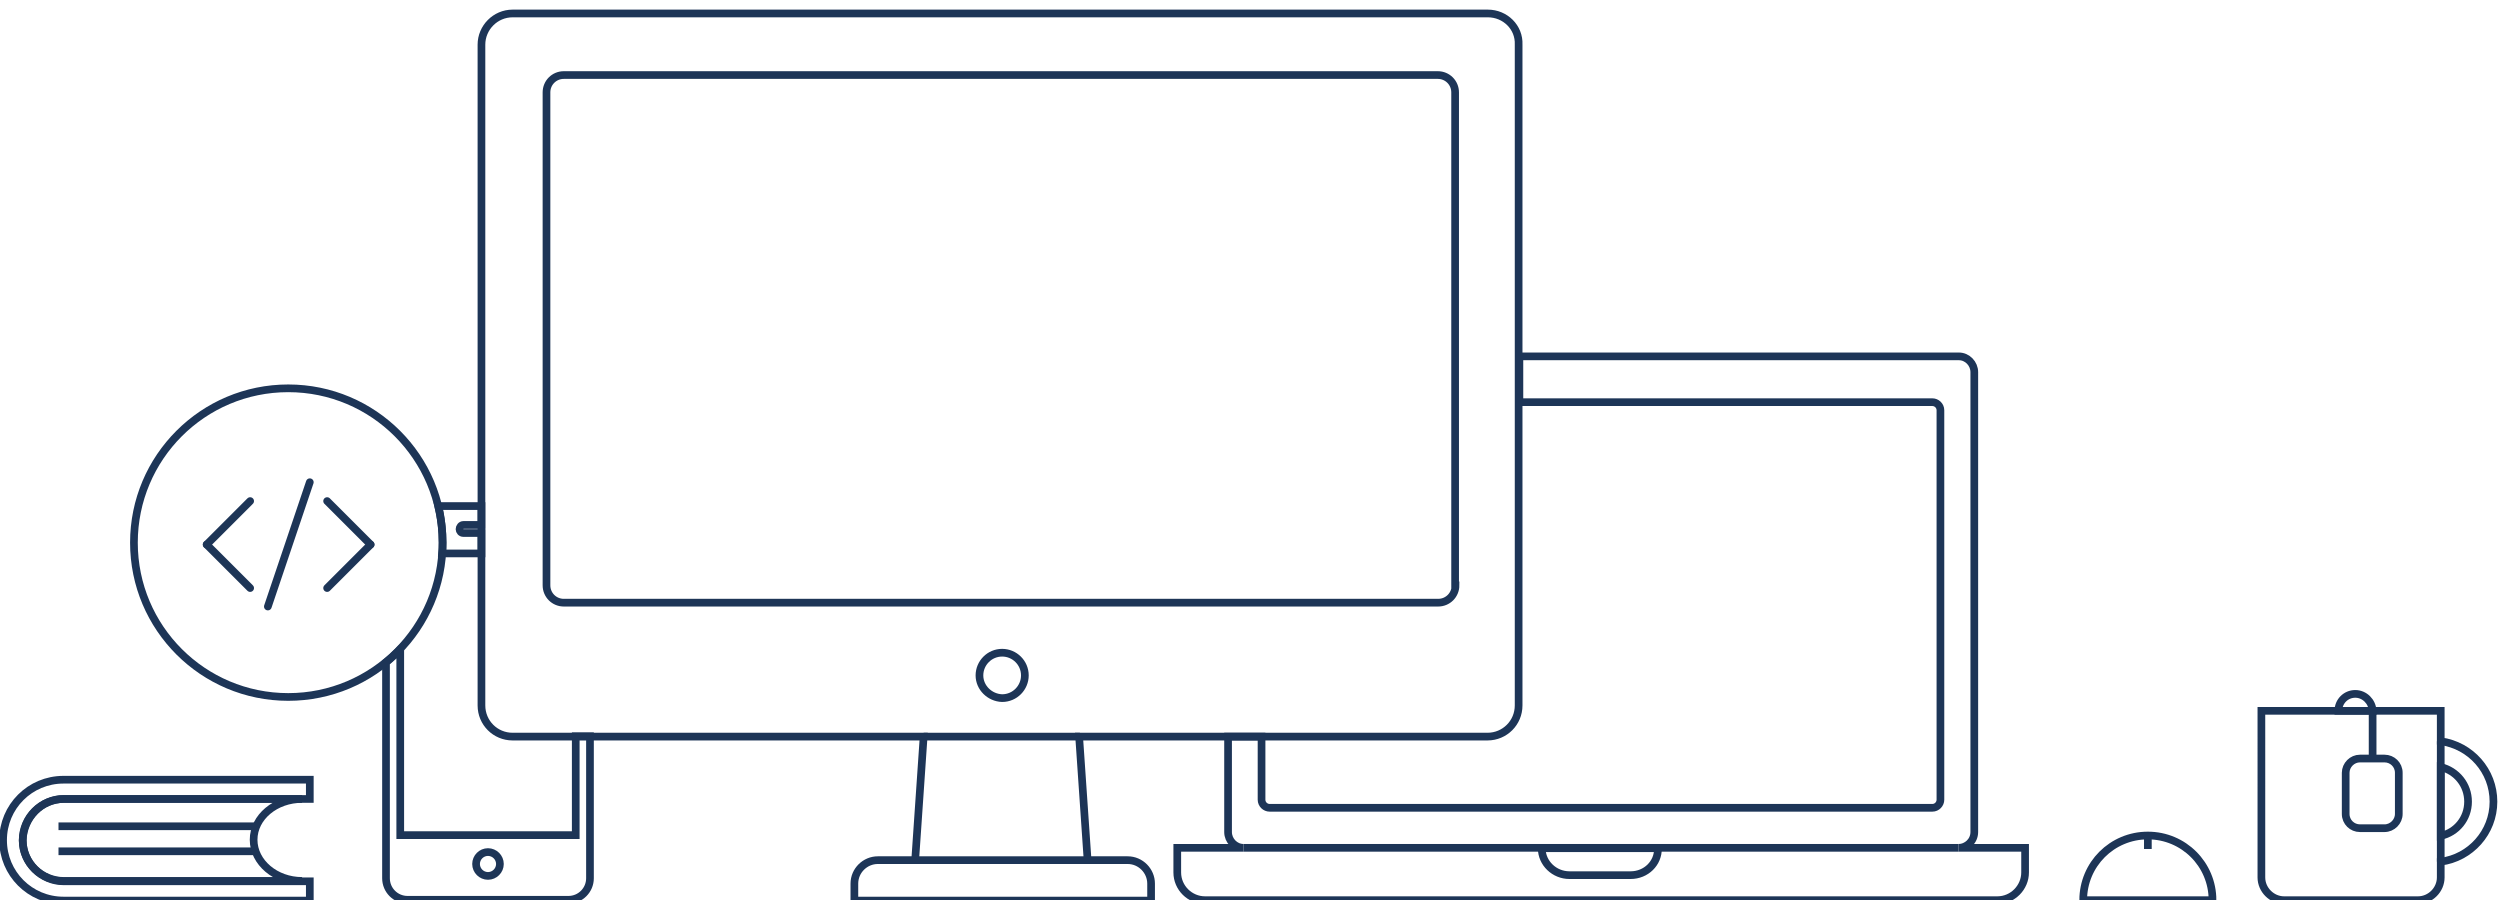 <?xml version="1.0" encoding="utf-8"?>
<!-- Generator: Adobe Illustrator 25.0.0, SVG Export Plug-In . SVG Version: 6.00 Build 0)  -->
<svg version="1.1" id="Layer_1" xmlns="http://www.w3.org/2000/svg" xmlns:xlink="http://www.w3.org/1999/xlink" x="0px" y="0px"
	 viewBox="0 0 649.6 233.9" style="enable-background:new 0 0 649.6 233.9;" xml:space="preserve">
<style type="text/css">
	.st0{fill:none;stroke:#1d3557;stroke-width:2;stroke-miterlimit:10;}
	.st1{fill:none;stroke:#1d3557;stroke-width:2;stroke-linecap:round;stroke-miterlimit:10;}
</style>
<g>
	<path class="st0" d="M386.6,3.5H133.2c-4.5,0-8.1,3.7-8.1,8.1v171.7c0,4.5,3.6,8.1,8.1,8.1H240l-2.2,32.1h-9.7
		c-3.3,0-6.1,2.7-6.1,6.1v4.4h15h46.4h15.7v-4.4c0-3.3-2.7-6.1-6.1-6.1h-10.4l-2.2-32.1h106.1c4.5,0,8.1-3.6,8.1-8.1V11.6
		C394.8,7.1,391.1,3.5,386.6,3.5z M254.5,175.5c0-3.2,2.6-5.9,5.9-5.9c3.2,0,5.9,2.6,5.9,5.9c0,3.2-2.6,5.9-5.9,5.9
		C257.2,181.3,254.5,178.7,254.5,175.5z M378.2,152.1c0,2.5-2,4.5-4.5,4.5H146.5c-2.5,0-4.5-2-4.5-4.5V24c0-2.5,2-4.5,4.5-4.5h227.1
		c2.5,0,4.5,2,4.5,4.5V152.1z"/>
	<g>
		<path class="st0" d="M558.1,217.1c-9.3,0-16.8,7.5-16.8,16.8h33.6C574.9,224.6,567.4,217.1,558.1,217.1z"/>
		<line class="st0" x1="558.1" y1="217.1" x2="558.1" y2="220.6"/>
	</g>
	<path class="st0" d="M634.2,192.6v-7.9h-46.6V228c0,3.2,2.7,5.9,5.9,5.9h34.8c3.2,0,5.9-2.7,5.9-5.9v-4.1c7.7-1,13.7-7.6,13.7-15.6
		C647.9,200.3,642,193.7,634.2,192.6z M623.3,211.5c0,2-1.7,3.7-3.7,3.7h-6.4c-2,0-3.7-1.6-3.7-3.7v-10.7c0-2,1.7-3.7,3.7-3.7h6.4
		c2,0,3.7,1.6,3.7,3.7V211.5z M634.2,217.2v-17.9c4.1,1,7.1,4.6,7.1,9S638.3,216.3,634.2,217.2z"/>
	<line class="st0" x1="616.5" y1="197.1" x2="616.5" y2="184.8"/>
	<path class="st0" d="M612,180.3c-2.5,0-4.4,2-4.4,4.4h8.9C616.4,182.3,614.4,180.3,612,180.3z"/>
	<line class="st0" x1="634.2" y1="192.6" x2="634.2" y2="223.9"/>
	<line class="st0" x1="323.1" y1="220.3" x2="508.9" y2="220.3"/>
	<line class="st0" x1="240" y1="191.4" x2="280.6" y2="191.4"/>
	<line class="st0" x1="237.9" y1="223.5" x2="282.8" y2="223.5"/>
	<path class="st0" d="M80.5,207.6v-5h-64c-8.7,0-15.7,7-15.7,15.7s7,15.7,15.7,15.7h64v-5H40.7H28.1H16.6c-5.9,0-10.7-4.8-10.7-10.7
		s4.8-10.7,10.7-10.7h11.5h12.6H80.5z"/>
	<line class="st0" x1="66.6" y1="214.7" x2="15.2" y2="214.7"/>
	<line class="st0" x1="66.6" y1="221.2" x2="15.2" y2="221.2"/>
	<circle class="st0" cx="74.9" cy="141" r="40.1"/>
	<line class="st1" x1="80.5" y1="125.3" x2="69.6" y2="157.6"/>
	<line class="st1" x1="65" y1="152.8" x2="53.7" y2="141.5"/>
	<line class="st1" x1="65" y1="130.2" x2="53.7" y2="141.5"/>
	<line class="st1" x1="85" y1="130.2" x2="96.3" y2="141.5"/>
	<line class="st1" x1="85" y1="152.8" x2="96.3" y2="141.5"/>
	<path class="st0" d="M508.9,220.3c2.2,0,4.1-1.8,4.1-4.1V96.7c0-2.2-1.8-4.1-4-4.1H394.8v11.9h107.3c1.1,0,2.1,0.9,2.1,2.1v101.2
		c0,1.1-0.9,2.1-2.1,2.1H329.9c-1.1,0-2.1-0.9-2.1-2.1v-16.4h-8.7v24.8c0,2.2,1.8,4.1,4,4.1h-17.2v6.4c0,4,3.3,7.2,7.2,7.2H519
		c4,0,7.2-3.3,7.2-7.2v-6.4H508.9z M423.7,227.4h-15.9c-3.9,0-7.2-3.1-7.2-7h30.2C430.9,224.3,427.7,227.4,423.7,227.4z"/>
	<g>
		<path class="st0" d="M120.4,136.4h4.7v-4.9h-11.2c0.7,3,1.1,6.2,1.1,9.5c0,0.9,0,1.9-0.1,2.8h10.2v-5.3h-4.7c-0.6,0-1-0.5-1-1
			S119.8,136.4,120.4,136.4z"/>
		<path class="st0" d="M149.6,191.4V217h-45.6v-48.3c-1.2,1.2-2.4,2.4-3.7,3.4v56.1c0,3.1,2.5,5.6,5.6,5.6h41.8
			c3.1,0,5.6-2.5,5.6-5.6v-36.9H149.6z M126.8,227.6c-1.7,0-3.1-1.4-3.1-3.1s1.4-3.1,3.1-3.1c1.7,0,3.1,1.4,3.1,3.1
			S128.5,227.6,126.8,227.6z"/>
	</g>
	<path class="st0" d="M78.5,207.6H40.7H28.1H16.6c-5.8,0-10.5,4.8-10.7,10.7v0.2c0.1,5.8,4.9,10.4,10.7,10.4h11.5h12.6h37.8
		c-6.9,0-12.6-4.8-12.6-10.7S71.6,207.6,78.5,207.6z"/>
</g>
</svg>
